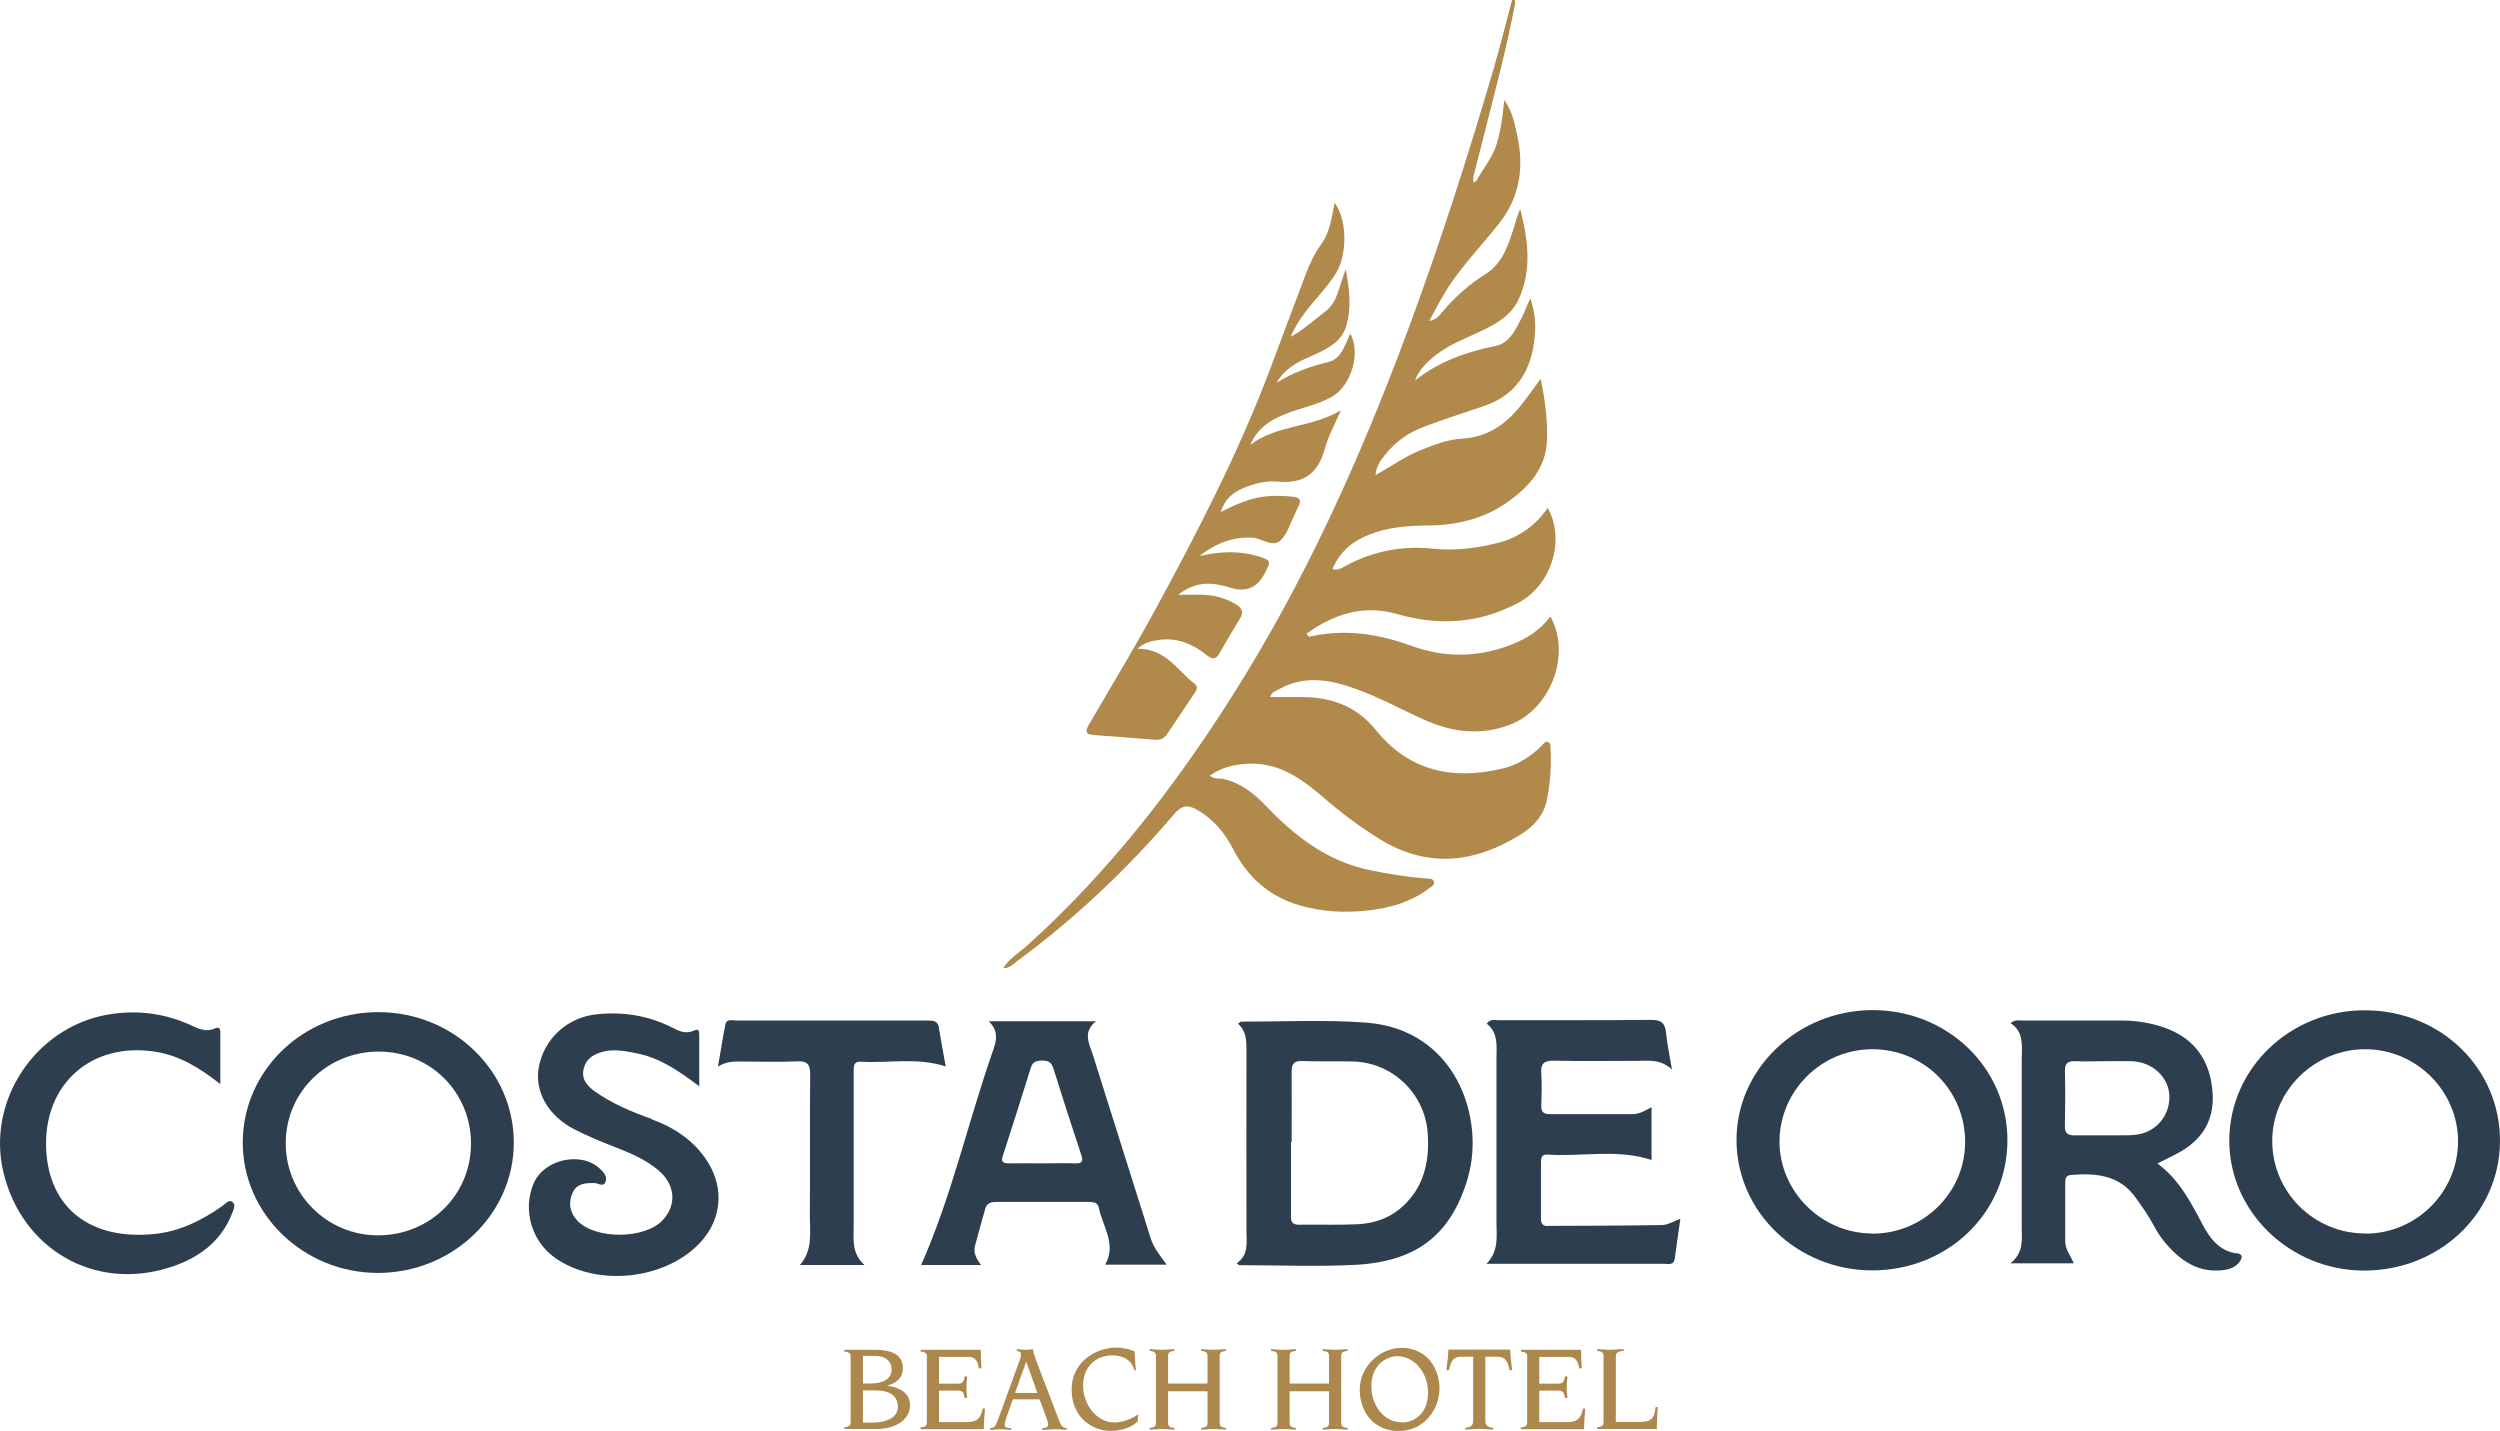 <?xml version="1.0" encoding="UTF-8"?>
<svg id="Capa_2" data-name="Capa 2" xmlns="http://www.w3.org/2000/svg" viewBox="0 0 148.3 84.88">
  <defs>
    <style>
      .cls-1 {
        fill: #2d3e4e;
      }

      .cls-1, .cls-2, .cls-3 {
        stroke-width: 0px;
      }

      .cls-2 {
        fill: #b1894b;
      }

      .cls-3 {
        fill: #ac884d;
      }
    </style>
  </defs>
  <g id="Capa_1-2" data-name="Capa 1">
    <g>
      <g>
        <path class="cls-2" d="M89.88.18c-.5,2.68-1.22,5.31-1.88,7.96-.18.73-.38,1.45-.56,2.18-.06.17-.06.34-.03.51.06-.03.12-.06.17-.1.4-.74.96-1.38,1.21-2.21.24-.81.35-1.63.44-2.58.49.67.6,1.35.75,1.99.44,1.93.21,3.73-1.06,5.33-.93,1.18-1.97,2.27-2.83,3.51-.48.69-.85,1.44-1.31,2.27.44-.07.61-.34.79-.55.75-.89,1.6-1.64,2.59-2.26,1-.64,1.32-1.73,1.66-2.78.11-.35.19-.71.36-1.05.46,1.8.71,3.6-.09,5.35-.42.92-1.26,1.43-2.15,1.85-.93.45-1.91.8-2.74,1.44-.53.41-1.01.87-1.27,1.54,1.42-1.14,3.06-1.71,4.8-2.06.73-.15,1.08-.8,1.4-1.4.22-.41.39-.85.65-1.43.38,1.12.34,2.1.14,3.08-.34,1.65-1.29,2.78-2.91,3.32-1.18.4-2.36.78-3.53,1.22-.92.34-1.71.9-2.32,1.67-.26.32-.51.66-.57,1.21.94-.53,1.73-1.1,2.64-1.47.81-.33,1.64-.65,2.5-.7,1.61-.09,2.71-.95,3.63-2.15.31-.41.61-.82,1.03-1.4.27,1.29.41,2.43.38,3.58-.04,1.67-1.02,2.78-2.28,3.69-1.4,1.01-3.01,1.41-4.71,1.43-1.23.01-2.44.09-3.6.56-.97.39-1.72,1.02-2.14,2.03.36.09.61-.1.87-.24,1.61-.85,3.31-1.16,5.12-.97,1.3.13,2.58-.03,3.84-.35,1.22-.31,2.2-1.01,2.94-2.07,1.05,1.87.24,4.54-1.68,5.59-2.31,1.26-4.73,1.43-7.24.71-2-.58-3.76-.02-5.38,1.16.1.24.22.16.33.14,2.02-.42,3.96-.12,5.88.58,1.97.72,3.96.7,5.93-.07.91-.36,1.72-.86,2.32-1.67,1.26,2.28,0,5.54-2.45,6.44-1.71.63-3.37.43-5-.3-1.37-.61-2.69-1.34-4.11-1.85-1.5-.54-3-.82-4.5,0-.21.12-.49.19-.56.49.6,0,1.2,0,1.79,0,1.78-.01,3.3.5,4.47,1.95,1.98,2.46,4.59,3,7.56,2.28.89-.22,1.63-.7,2.28-1.34.11-.1.2-.31.39-.22.17.08.13.28.14.44.05.99-.02,1.97-.21,2.95-.19,1.01-.86,1.67-1.67,2.16-2.7,1.64-5.45,1.93-8.25.21-1.18-.73-2.29-1.56-3.34-2.47-1.32-1.14-2.71-2.13-4.58-2-.75.05-1.48.21-2.16.7.26.24.56.14.81.2,1.06.25,1.85.89,2.57,1.65,1.7,1.78,3.61,3.23,6.08,3.75,1.1.23,2.22.41,3.34.5.18.01.43-.02.49.19.06.21-.18.31-.32.42-1.07.8-2.32,1.15-3.61,1.29-1.36.15-2.72.08-4.05-.31-1.8-.52-3.07-1.67-3.92-3.31-.5-.98-1.18-1.8-2.16-2.36-.54-.31-.91-.25-1.33.24-2.77,3.25-5.85,6.17-9.29,8.71-.26.19-.49.46-.85.45h-.02c.36-.58.94-.91,1.43-1.35,4.8-4.33,8.73-9.38,12.17-14.82,4.27-6.74,7.53-13.96,10.31-21.42,1.94-5.2,3.63-10.47,5.19-15.79.39-1.35.73-2.71,1.09-4.07.13-.01.2.04.17.18Z"/>
        <path class="cls-2" d="M67.49,38.48c1.66,0,2.34,1.28,3.35,2.06.26.2.15.4,0,.61-.54.8-1.08,1.6-1.61,2.4-.18.27-.41.36-.72.33-1.22-.1-2.44-.19-3.65-.28-.57-.04-.43-.33-.24-.66,1.28-2.19,2.59-4.36,3.81-6.59,2.55-4.68,5.01-9.42,6.9-14.42.71-1.89,1.41-3.78,2.13-5.67.24-.64.54-1.25.94-1.81.51-.71.59-1.57.77-2.42.74.99.77,3.02.09,4.16-.53.87-1.27,1.57-1.87,2.38-.32.43-.61.88-.83,1.41.77-.41,1.4-1.01,2.08-1.52.72-.54.79-1.5,1.19-2.48.24,1.25.33,2.3.04,3.33-.26.92-1.05,1.34-1.86,1.71-.64.29-1.3.55-1.81,1.07-.18.18-.34.37-.48.62.96-.61,2-.97,3.09-1.24.78-.2.97-1.02,1.29-1.68.64,1.15.06,3.09-1.1,3.75-.76.43-1.62.61-2.44.9-1.01.36-1.92.84-2.39,1.95,1.55-1.2,3.62-1,5.37-2.05-.34.8-.74,1.51-.95,2.27-.4,1.47-1.25,2.11-2.79,1.96-.69-.07-1.41.11-2.06.39-.59.25-1.08.63-1.33,1.41.91-.45,1.73-.82,2.64-.92.54-.06,1.08-.04,1.62.01.41.04.56.19.35.59-.08.15-.14.3-.21.45-.27.52-.43,1.15-.83,1.54-.49.47-1.09-.1-1.66-.14-1.14-.07-2.12.28-3.17,1.08,1.27-.28,2.35-.31,3.42,0,.84.25.85.29.45,1.04q-.67,1.28-2.05.84c-1.02-.32-2.01-.42-3.08.42.55,0,.93,0,1.31,0,.77,0,1.49.18,2.15.59.33.21.44.45.21.82-.42.68-.83,1.37-1.22,2.06-.23.4-.45.37-.78.1-.86-.69-1.82-1.07-2.94-.87-.36.06-.72.14-1.14.49Z"/>
      </g>
      <g>
        <path class="cls-1" d="M87.08,69.83c1.01-3.46-.68-8.77-6.05-9.17-2.46-.18-4.93-.05-7.4-.06-.05,0-.1.07-.19.13.49.43.5.98.5,1.56-.01,3.59,0,7.19,0,10.78,0,.67.14,1.37-.58,1.87.05.04.1.08.15.11,2.3,0,4.61.1,6.9-.02,3.68-.2,5.69-1.82,6.68-5.2ZM82.98,71.75c-.7.57-1.54.82-2.42.87-1.17.06-2.35.01-3.52.03-.45,0-.47-.26-.46-.6,0-1.43,0-2.86,0-4.3h.04c0-1.39.01-2.77,0-4.16,0-.48.13-.67.64-.65,1.01.04,2.02,0,3.03.03,2.33.07,4.23,1.91,4.4,4.23.13,1.77-.25,3.37-1.7,4.55Z"/>
        <path class="cls-1" d="M111.04,59.92c-4.45.03-8.07,3.53-8.03,7.77.04,4.24,3.64,7.67,8.05,7.67,4.48,0,8.03-3.42,8.02-7.73,0-4.31-3.59-7.74-8.05-7.71ZM111.06,73.17c-3.01,0-5.51-2.5-5.5-5.47.02-3.01,2.49-5.46,5.51-5.46,3.07,0,5.51,2.45,5.5,5.51,0,3-2.48,5.44-5.51,5.43Z"/>
        <path class="cls-1" d="M22.44,60.04c-4.45,0-8.04,3.46-8.04,7.74,0,4.24,3.6,7.72,8,7.73,4.43.01,8.07-3.46,8.08-7.72,0-4.28-3.59-7.75-8.04-7.75ZM22.38,73.28c-3.02-.02-5.46-2.49-5.43-5.51.02-3.01,2.48-5.4,5.53-5.39,3.06.01,5.46,2.42,5.46,5.46,0,3.06-2.46,5.46-5.55,5.44Z"/>
        <path class="cls-1" d="M140.33,59.93c-4.44-.03-8.06,3.41-8.09,7.69-.02,4.23,3.57,7.73,7.96,7.75,4.49.02,8.07-3.37,8.1-7.66.02-4.32-3.49-7.75-7.97-7.78ZM140.33,73.17c-3.03.01-5.5-2.4-5.54-5.42-.04-3.01,2.46-5.51,5.52-5.51,3.01,0,5.5,2.47,5.5,5.46,0,3.01-2.46,5.47-5.48,5.48Z"/>
        <path class="cls-1" d="M132.66,74.35c-1.06-.16-1.6-.94-2.04-1.78-.69-1.31-1.37-2.61-2.64-3.55.39-.2.72-.36,1.05-.53,1.65-.83,2.43-2.11,2.19-4-.22-1.77-1.18-2.99-2.94-3.57-.77-.25-1.55-.38-2.35-.38-1.97,0-3.95,0-5.92,0-.22,0-.46-.08-.74.15.82.55.66,1.38.66,2.16,0,3.31,0,6.63,0,9.94,0,.74.13,1.51-.67,2.15h3.76c-.2-.46-.5-.82-.51-1.28,0-1.18,0-2.35,0-3.53,0-.23.05-.41.34-.43,1.48-.12,2.87-.01,3.84,1.35.37.52.74,1.03,1.04,1.59.36.7.84,1.3,1.43,1.82.76.66,1.64,1,2.66.89.41-.04.79-.16,1.04-.51.17-.24.18-.45-.17-.5ZM126.44,67.34c-1.13.02-2.25,0-3.38.01-.43,0-.58-.15-.57-.57.02-1.08.03-2.16,0-3.24-.01-.48.19-.61.63-.59.56.03,1.13,0,1.69,0,.54,0,1.08-.01,1.62,0,1.27.03,2.27.99,2.26,2.14-.01,1.25-.97,2.22-2.24,2.24Z"/>
        <path class="cls-1" d="M91.83,72.73c-.29,0-.42-.11-.42-.42,0-1.13,0-2.26,0-3.38,0-.28.07-.46.39-.44,2.06.14,4.15-.35,6.17.32v-3.13c-.4.21-.72.41-1.11.41-1.65,0-3.29,0-4.94,0-.37,0-.5-.15-.49-.5.02-.63.04-1.27,0-1.9-.04-.57.13-.78.74-.77,1.64.04,3.29.01,4.94.01.69,0,1.4-.12,2.07.52-.14-.85-.28-1.52-.35-2.19-.06-.58-.3-.77-.9-.76-3.01.03-6.02.01-9.03.02-.21,0-.46-.1-.71.2.71.56.58,1.36.58,2.13,0,3.22,0,6.44,0,9.66,0,.83.16,1.68-.59,2.46,1.38,0,2.6,0,3.82,0,2.23,0,4.47,0,6.7,0,.25,0,.59.12.65-.33.1-.76.21-1.52.33-2.34-.41.15-.74.36-1.06.37-2.26.04-4.51.04-6.77.05Z"/>
        <path class="cls-1" d="M38.69,66.39c-1.2-.43-2.37-.91-3.41-1.65-.45-.32-.82-.74-.65-1.37.16-.59.6-.85,1.17-.99.67-.16,1.31-.03,1.95.1,1.37.26,2.5,1.03,3.73,1.96,0-1.12,0-2.08,0-3.04,0-.21-.02-.41-.31-.27-.47.23-.87.04-1.27-.16-1.4-.72-2.89-.96-4.44-.81-1.76.16-3.15,1.4-3.49,3.1-.29,1.47.54,2.95,2.14,3.75.73.37,1.49.69,2.26.99.96.38,1.93.76,2.72,1.45.97.84,1.06,2.02.23,2.92-1.05,1.15-4.02,1.17-5.08.03-.44-.48-.54-1.04-.28-1.63.25-.58.78-.6,1.31-.59.22,0,.54.28.66-.11.09-.29-.12-.53-.33-.73-1.11-1.07-3.34-.58-3.95.87-.66,1.58-.11,3.45,1.31,4.43,2.5,1.73,6.58,1.27,8.62-.98,1.22-1.34,1.38-3.15.43-4.69-.79-1.28-1.96-2.06-3.34-2.57Z"/>
        <path class="cls-1" d="M57.84,73.89c.19-.73.4-1.45.6-2.17.09-.33.31-.42.63-.42,1.83,0,3.66,0,5.5,0,.28,0,.55.03.61.34.23,1.12,1.07,2.17.38,3.38h3.65c-.4-.54-.77-.99-.95-1.56-1.14-3.63-2.29-7.25-3.43-10.88-.21-.67-.63-1.34.18-2h-6.36c.59.57.47,1.13.27,1.7-1.49,4.24-2.46,8.67-4.28,12.76h3.56c-.3-.38-.47-.74-.36-1.16ZM59.49,68.56c.56-1.74,1.12-3.48,1.66-5.23.12-.38.36-.41.69-.42.37,0,.54.13.65.48.54,1.72,1.09,3.44,1.66,5.15.14.41-.03.48-.39.47-.63-.02-1.27,0-1.9,0-.68,0-1.36-.01-2.04,0-.37,0-.44-.13-.33-.46Z"/>
        <path class="cls-1" d="M13.8,71.3c-.21-.16-.42.1-.6.23-1.22.86-2.53,1.52-4.05,1.67-3.78.38-6.24-1.53-6.41-5.01-.19-3.86,2.67-6.41,6.49-5.8,1.41.23,2.59.93,3.84,1.92,0-1.14,0-2.1,0-3.05,0-.23-.06-.38-.33-.25-.51.23-.96.02-1.41-.19-1.59-.73-3.26-.93-4.96-.63-4.32.77-7.19,5.17-6.16,9.38,1.1,4.54,5.38,7.01,9.8,5.63,1.7-.53,3.09-1.49,3.76-3.23.08-.21.23-.5.03-.65Z"/>
        <path class="cls-1" d="M55.7,60.96c-.06-.37-.29-.42-.6-.42-1.08,0-2.16,0-3.24,0-2.73,0-5.45,0-8.18,0-.23,0-.58-.13-.65.23-.17.83-.29,1.67-.44,2.5.5-.31.96-.31,1.44-.3,1.08,0,2.16.04,3.24-.01.63-.03.8.18.79.8-.03,2.8,0,5.59-.02,8.39,0,.99.18,2.02-.59,2.89h3.83c-.78-.71-.64-1.53-.64-2.32,0-1.81,0-3.62,0-5.43,0-1.25,0-2.49,0-3.74,0-.3,0-.6.42-.57,1.66.1,3.34-.27,5.04.28-.14-.79-.29-1.55-.41-2.31Z"/>
      </g>
      <g>
        <path class="cls-3" d="M50.46,80.48c0-.21-.09-.27-.38-.31v-.1h1.8c.8,0,1.68.16,1.68,1.1,0,.59-.4.87-.93,1.03h0c.71.1,1.35.39,1.35,1.18,0,.71-.67,1.39-2.03,1.39h-1.87v-.1c.29-.04.38-.1.38-.31v-3.87ZM51.19,82.07h.41c.84,0,1.29-.3,1.29-.82,0-.59-.47-.82-1.02-.82h-.68v1.63ZM51.19,84.39h.51c.96,0,1.56-.33,1.56-.93,0-.67-.49-.98-1.32-.98h-.75v1.91Z"/>
        <path class="cls-3" d="M54.99,80.48c0-.21-.09-.27-.38-.31v-.1h3.57c0,.36.01.73.04,1.1h-.15c-.09-.59-.34-.68-.67-.68h-1.7v1.59h1.05c.27,0,.42-.02.47-.43h.15c-.02.21-.04.42-.04.63,0,.23.02.43.04.64h-.15c-.05-.41-.2-.43-.47-.43h-1.05v1.87h1.57c.62,0,.89-.13,1.02-.8h.14c-.04.41-.07.81-.07,1.22h-3.76v-.1c.29-.04.38-.1.38-.31v-3.87Z"/>
        <path class="cls-3" d="M58.73,84.71c.25,0,.32-.08.47-.49l1.32-3.62c.02-.07.04-.16.04-.24,0-.17-.07-.19-.24-.23v-.1c.19.02.38.04.56.04.13,0,.26-.02.39-.04.03.21.12.47.25.82l1.25,3.27c.19.5.23.55.5.6v.1c-.19,0-.38-.04-.57-.04-.29,0-.58.04-.87.04v-.1c.26-.02.34-.08.34-.22,0-.13-.04-.26-.2-.67l-.3-.82h-1.59l-.36,1.02c-.07.2-.12.39-.12.5,0,.11.07.18.39.19v.1c-.19,0-.39-.04-.59-.04-.22,0-.44.04-.67.04v-.1ZM61.54,82.63l-.66-1.84h-.01l-.66,1.84h1.33Z"/>
        <path class="cls-3" d="M67.5,84.31c-.39.39-1.01.57-1.64.57-.96,0-2.29-.71-2.29-2.45s1.57-2.49,2.61-2.49c.38,0,.79.07,1.13.23,0,.37.04.74.07,1.11h-.1c-.15-.67-.78-.88-1.3-.88-.99,0-1.73.7-1.73,1.79,0,1.14.81,2.19,1.85,2.19.51,0,1.01-.21,1.42-.48l-.03.41Z"/>
        <path class="cls-3" d="M68.19,84.71c.29-.04.38-.1.38-.31v-3.96c0-.21-.09-.27-.38-.31v-.1c.16,0,.46.04.74.04s.59-.04.74-.04v.1c-.29.04-.38.1-.38.31v1.63h2.34v-1.63c0-.21-.09-.27-.38-.31v-.1c.16,0,.46.04.74.04s.59-.04.74-.04v.1c-.29.04-.38.1-.38.31v3.96c0,.21.09.27.38.31v.1c-.16,0-.46-.04-.74-.04s-.59.04-.74.04v-.1c.29-.04.38-.1.38-.31v-1.87h-2.34v1.87c0,.21.09.27.38.31v.1c-.16,0-.46-.04-.74-.04s-.59.04-.74.04v-.1Z"/>
        <path class="cls-3" d="M75.4,84.71c.29-.04.38-.1.38-.31v-3.96c0-.21-.09-.27-.38-.31v-.1c.16,0,.46.04.74.04s.59-.04.74-.04v.1c-.29.04-.38.1-.38.31v1.63h2.34v-1.63c0-.21-.09-.27-.38-.31v-.1c.16,0,.46.04.74.04s.59-.04.74-.04v.1c-.29.04-.38.1-.38.31v3.96c0,.21.09.27.38.31v.1c-.16,0-.46-.04-.74-.04s-.59.04-.74.04v-.1c.29-.04.38-.1.38-.31v-1.87h-2.34v1.87c0,.21.09.27.38.31v.1c-.16,0-.46-.04-.74-.04s-.59.04-.74.04v-.1Z"/>
        <path class="cls-3" d="M83.09,79.95c1.65,0,2.3,1.33,2.3,2.41,0,1.27-.94,2.53-2.41,2.53s-2.32-1.11-2.32-2.45c0-1.45,1.28-2.48,2.43-2.48ZM83.16,84.38c.79,0,1.55-.58,1.55-1.76,0-1.3-.89-2.17-1.83-2.17-.54,0-1.53.43-1.53,1.79,0,1.05.67,2.13,1.82,2.13Z"/>
        <path class="cls-3" d="M87.39,80.48h-.68c-.42,0-.62.13-.76.8h-.15c.05-.41.1-.81.12-1.22h3.66c.02.41.07.81.12,1.22h-.15c-.13-.67-.34-.8-.76-.8h-.68v3.79c0,.25.09.39.47.43v.1c-.29,0-.61-.04-.83-.04s-.54.04-.83.04v-.1c.38-.04.47-.18.47-.43v-3.79Z"/>
        <path class="cls-3" d="M90.6,80.48c0-.21-.09-.27-.38-.31v-.1h3.57c0,.36.01.73.04,1.1h-.15c-.09-.59-.34-.68-.67-.68h-1.7v1.59h1.05c.27,0,.41-.02.47-.43h.15c-.02.21-.04.42-.04.63,0,.23.02.43.04.64h-.15c-.05-.41-.2-.43-.47-.43h-1.05v1.87h1.57c.62,0,.89-.13,1.02-.8h.14c-.04.41-.07.81-.07,1.22h-3.76v-.1c.29-.04.38-.1.38-.31v-3.87Z"/>
        <path class="cls-3" d="M95.12,80.44c0-.21-.09-.27-.38-.31v-.1c.16,0,.46.04.74.04s.59-.04.84-.04v.1c-.38.03-.47.14-.47.31v3.91h1.41c.68,0,.88-.19.95-.88h.13c-.04.43-.05.87-.06,1.3h-3.54v-.1c.29-.04.38-.1.38-.31v-3.91Z"/>
      </g>
    </g>
  </g>
</svg>